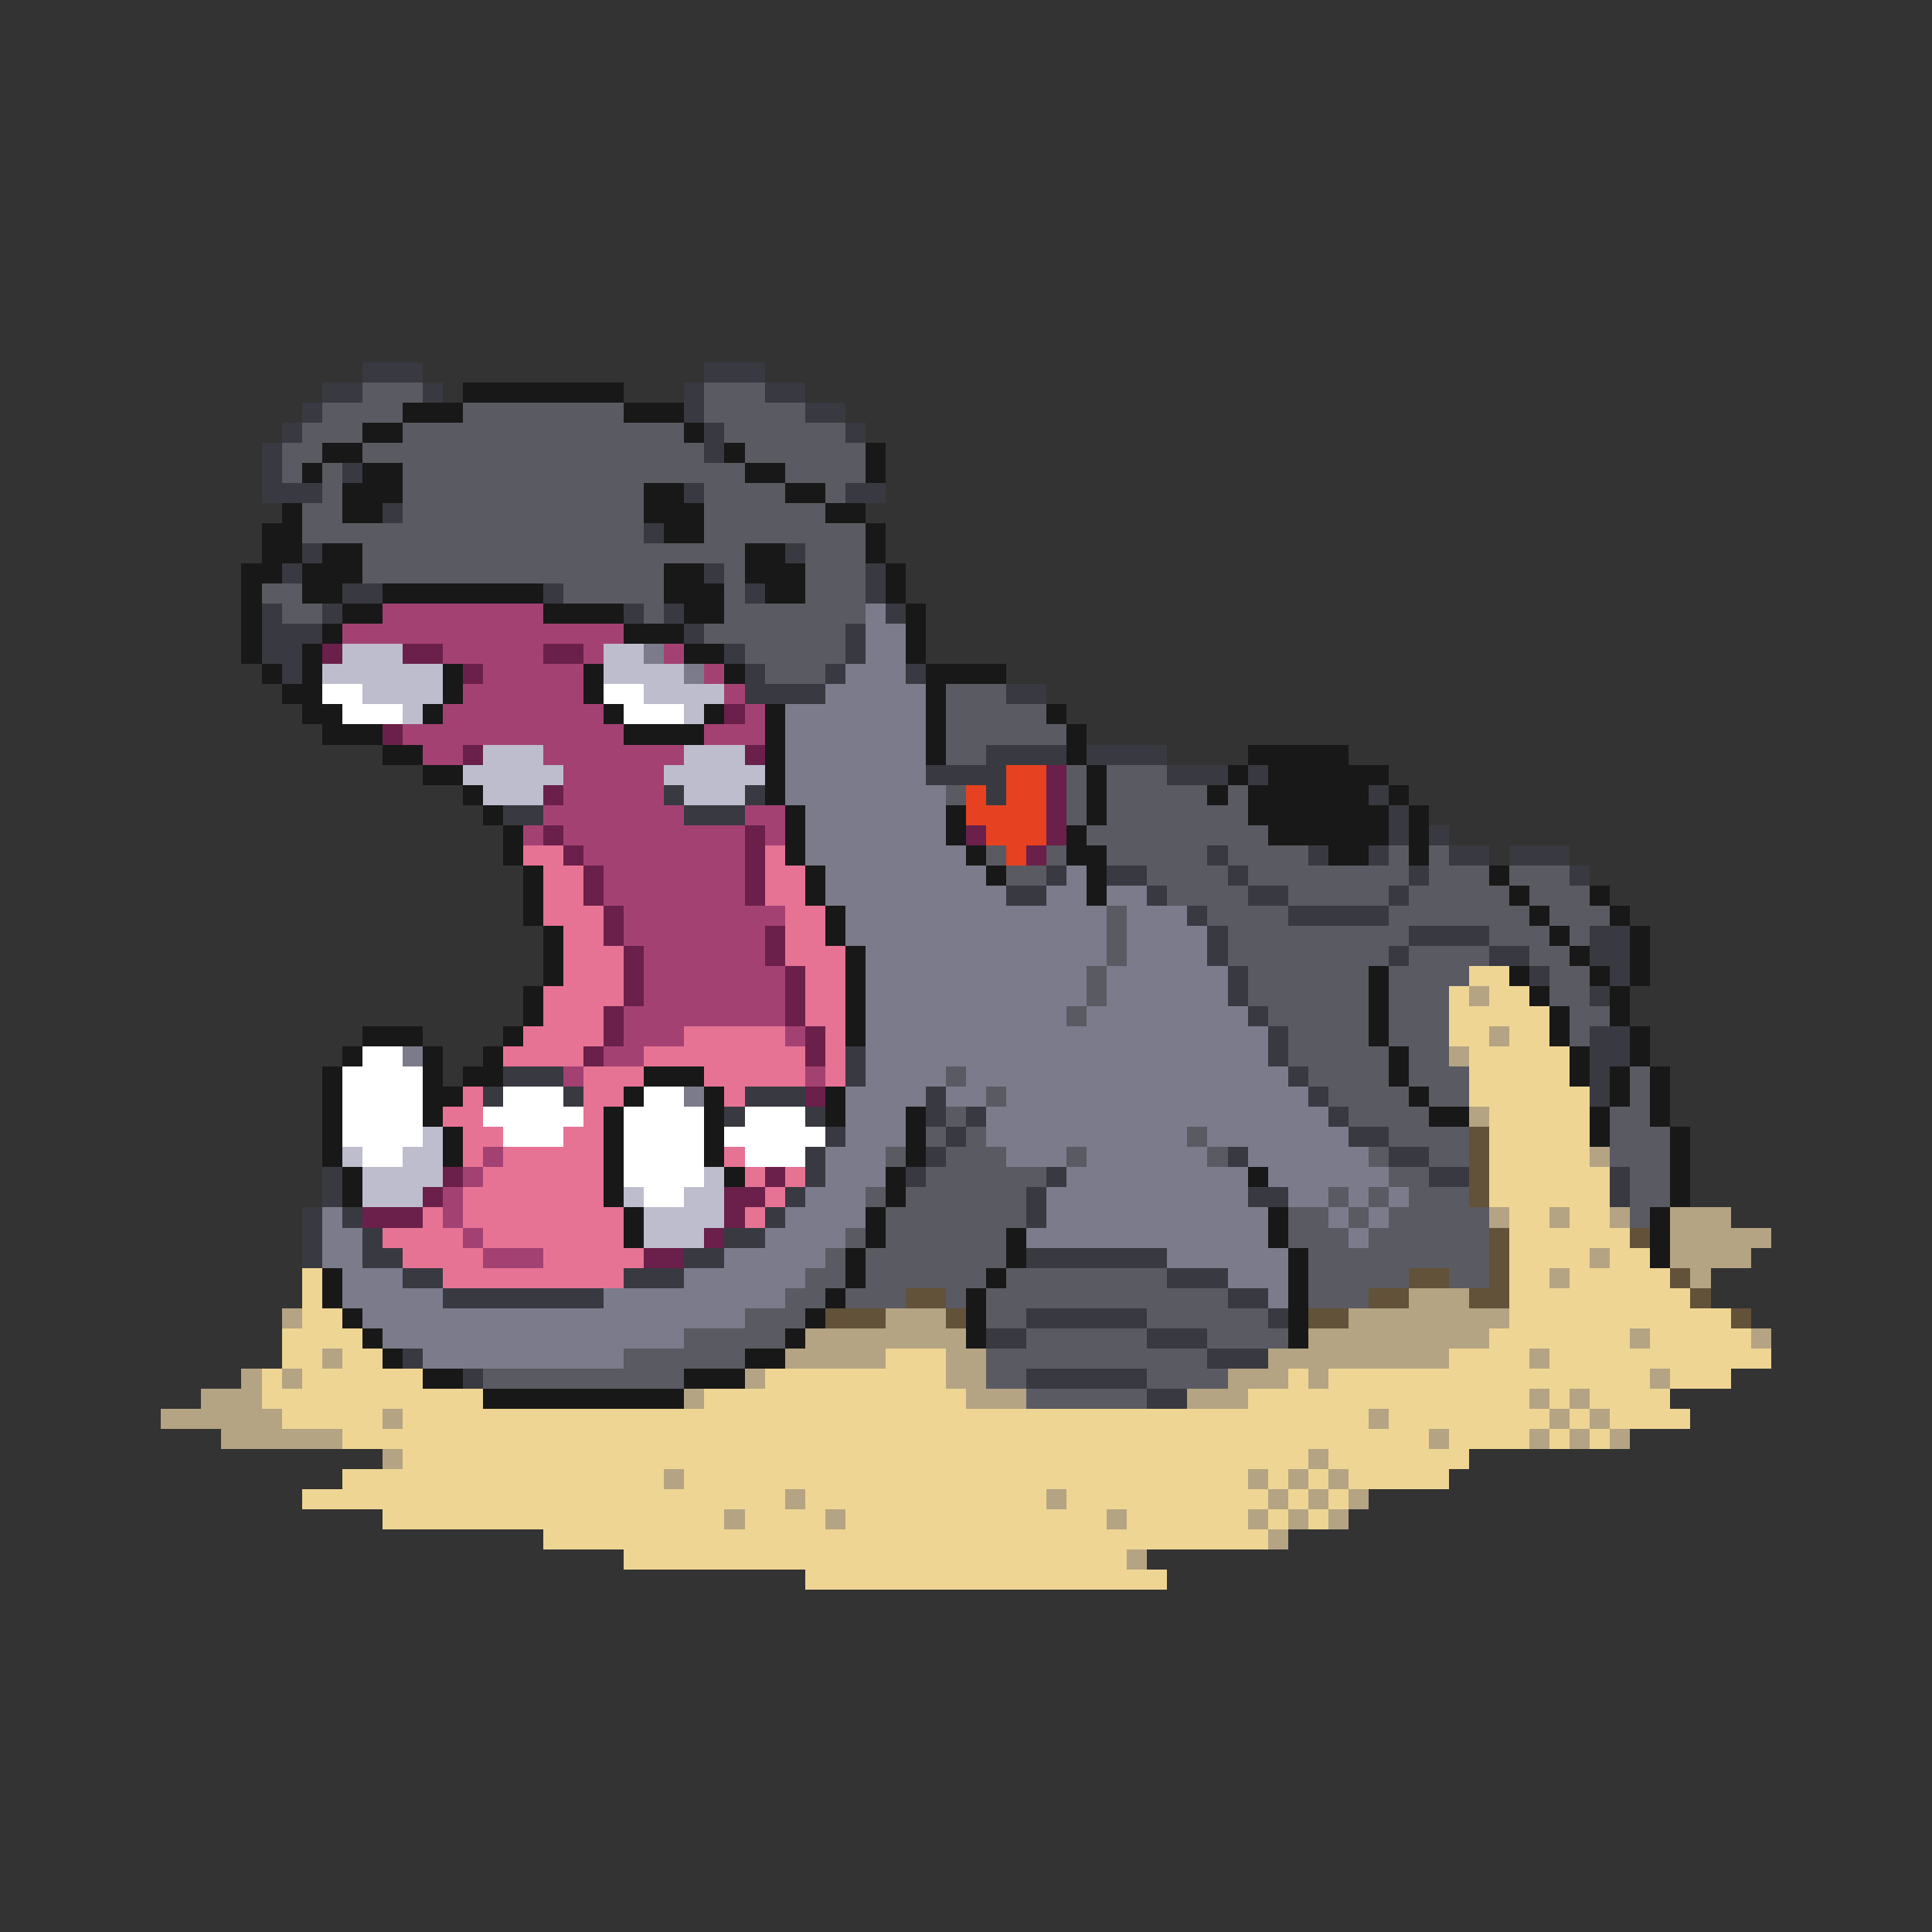 <svg xmlns="http://www.w3.org/2000/svg" viewBox="0 -0.5 96 96" shape-rendering="crispEdges">
<rect x="0" y="-0.5" width="96" height="96" fill="#333333" stroke="none"/>
<path stroke="#393941" d="M18 18h3M35 18h3M16 19h2M21 19h1M34 19h1M38 19h2M15 20h1M34 20h1M40 20h2M14 21h1M35 21h1M42 21h1M13 22h1M35 22h1M13 23h1M17 23h1M13 24h3M34 24h1M42 24h2M19 25h1M32 26h1M15 27h1M39 27h1M14 28h1M35 28h1M43 28h1M17 29h2M27 29h1M37 29h1M43 29h1M13 30h1M16 30h1M31 30h1M33 30h1M44 30h1M13 31h3M34 31h1M42 31h1M13 32h2M36 32h1M42 32h1M14 33h1M37 33h1M41 33h1M45 33h1M37 34h4M50 34h2M49 37h4M54 37h4M46 38h4M58 38h3M62 38h1M33 39h1M37 39h1M49 39h1M68 39h1M25 40h2M34 40h3M69 40h1M69 41h1M71 41h1M60 42h1M65 42h1M68 42h1M72 42h2M75 42h3M52 43h1M55 43h2M61 43h1M70 43h1M78 43h1M50 44h2M57 44h1M62 44h2M69 44h1M59 45h1M64 45h5M60 46h1M70 46h4M79 46h2M60 47h1M69 47h1M74 47h2M79 47h2M61 48h1M76 48h1M80 48h1M61 49h1M79 49h1M62 50h1M63 51h1M79 51h2M42 52h1M63 52h1M79 52h2M25 53h3M42 53h1M64 53h1M79 53h1M24 54h1M28 54h1M37 54h3M46 54h1M65 54h1M79 54h1M36 55h1M40 55h1M46 55h1M48 55h1M66 55h1M41 56h1M47 56h1M67 56h2M40 57h1M46 57h1M61 57h1M69 57h2M16 58h1M40 58h1M45 58h1M52 58h1M71 58h2M80 58h1M16 59h1M39 59h1M51 59h1M62 59h2M80 59h1M15 60h1M17 60h1M38 60h1M51 60h1M15 61h1M18 61h1M36 61h2M15 62h1M18 62h2M34 62h2M51 62h7M20 63h2M31 63h3M58 63h3M22 64h8M61 64h2M51 65h6M63 65h1M49 66h2M57 66h3M20 67h1M60 67h3M23 68h1M51 68h6M57 69h2" />
<path stroke="#5a5a62" d="M18 19h3M35 19h3M16 20h4M23 20h8M35 20h5M15 21h3M20 21h14M36 21h6M14 22h2M18 22h17M37 22h6M14 23h1M16 23h1M20 23h17M39 23h4M16 24h1M20 24h12M35 24h4M41 24h1M15 25h2M20 25h12M35 25h6M15 26h17M35 26h8M18 27h19M40 27h3M18 28h15M36 28h1M40 28h3M13 29h2M28 29h5M36 29h1M40 29h3M14 30h2M32 30h1M36 30h7M35 31h7M37 32h5M38 33h3M47 34h3M47 35h5M47 36h6M47 37h2M53 38h1M55 38h3M47 39h1M53 39h1M55 39h5M61 39h1M53 40h1M55 40h7M54 41h9M49 42h1M52 42h1M55 42h5M61 42h4M69 42h1M71 42h1M50 43h2M57 43h4M62 43h8M71 43h3M75 43h3M58 44h4M64 44h5M70 44h5M76 44h3M55 45h1M60 45h4M69 45h7M77 45h3M55 46h1M61 46h9M74 46h3M78 46h1M55 47h1M61 47h8M70 47h4M76 47h2M54 48h1M62 48h6M69 48h4M77 48h2M54 49h1M62 49h6M69 49h3M77 49h2M53 50h1M63 50h5M69 50h3M78 50h2M64 51h4M69 51h3M78 51h1M64 52h5M70 52h2M47 53h1M65 53h4M70 53h3M81 53h1M49 54h1M66 54h4M71 54h2M81 54h1M47 55h1M67 55h4M80 55h2M46 56h1M48 56h1M59 56h1M69 56h4M80 56h3M44 57h1M47 57h3M53 57h1M60 57h1M68 57h1M71 57h2M80 57h3M46 58h6M69 58h2M81 58h2M43 59h1M45 59h6M66 59h1M68 59h1M70 59h3M81 59h2M44 60h7M64 60h2M67 60h1M69 60h5M81 60h1M42 61h1M44 61h6M64 61h3M68 61h6M41 62h1M43 62h7M65 62h9M40 63h2M43 63h6M50 63h8M65 63h5M72 63h2M39 64h2M42 64h3M47 64h1M49 64h12M65 64h3M37 65h3M49 65h2M57 65h6M34 66h5M51 66h6M60 66h4M31 67h6M49 67h11M24 68h10M49 68h2M57 68h4M51 69h6" />
<path stroke="#181818" d="M23 19h8M20 20h3M31 20h3M18 21h2M34 21h1M16 22h2M36 22h1M43 22h1M15 23h1M18 23h2M37 23h2M43 23h1M17 24h3M32 24h2M39 24h2M14 25h1M17 25h2M32 25h3M41 25h2M13 26h2M33 26h2M43 26h1M13 27h2M16 27h2M37 27h2M43 27h1M12 28h2M15 28h3M33 28h2M37 28h3M44 28h1M12 29h1M15 29h2M19 29h8M33 29h3M38 29h2M44 29h1M12 30h1M17 30h2M27 30h4M34 30h2M45 30h1M12 31h1M16 31h1M31 31h3M45 31h1M12 32h1M15 32h1M34 32h2M45 32h1M13 33h1M15 33h1M22 33h1M29 33h1M36 33h1M46 33h4M14 34h2M22 34h1M29 34h1M46 34h1M15 35h2M21 35h1M30 35h1M35 35h1M38 35h1M46 35h1M52 35h1M16 36h3M31 36h4M38 36h1M46 36h1M53 36h1M19 37h2M38 37h1M46 37h1M53 37h1M62 37h5M21 38h2M38 38h1M54 38h1M61 38h1M63 38h6M23 39h1M38 39h1M54 39h1M60 39h1M62 39h6M69 39h1M24 40h1M39 40h1M47 40h1M54 40h1M62 40h7M70 40h1M25 41h1M39 41h1M47 41h1M53 41h1M63 41h6M70 41h1M25 42h1M39 42h1M48 42h1M53 42h2M66 42h2M70 42h1M26 43h1M40 43h1M49 43h1M54 43h1M74 43h1M26 44h1M40 44h1M54 44h1M75 44h1M79 44h1M26 45h1M41 45h1M76 45h1M80 45h1M27 46h1M41 46h1M77 46h1M81 46h1M27 47h1M42 47h1M78 47h1M81 47h1M27 48h1M42 48h1M68 48h1M75 48h1M79 48h1M81 48h1M26 49h1M42 49h1M68 49h1M76 49h1M80 49h1M26 50h1M42 50h1M68 50h1M77 50h1M80 50h1M18 51h3M25 51h1M42 51h1M68 51h1M77 51h1M81 51h1M17 52h1M21 52h1M24 52h1M69 52h1M78 52h1M81 52h1M16 53h1M21 53h1M23 53h2M32 53h3M69 53h1M78 53h1M80 53h1M82 53h1M16 54h1M21 54h2M31 54h1M35 54h1M41 54h1M70 54h1M80 54h1M82 54h1M16 55h1M21 55h1M30 55h1M35 55h1M41 55h1M45 55h1M71 55h2M79 55h1M82 55h1M16 56h1M22 56h1M30 56h1M35 56h1M45 56h1M79 56h1M83 56h1M16 57h1M22 57h1M30 57h1M35 57h1M45 57h1M83 57h1M17 58h1M30 58h1M36 58h1M44 58h1M62 58h1M83 58h1M17 59h1M30 59h1M44 59h1M83 59h1M31 60h1M43 60h1M63 60h1M82 60h1M31 61h1M43 61h1M50 61h1M63 61h1M82 61h1M42 62h1M50 62h1M64 62h1M82 62h1M16 63h1M42 63h1M49 63h1M64 63h1M16 64h1M41 64h1M48 64h1M64 64h1M17 65h1M40 65h1M48 65h1M64 65h1M18 66h1M39 66h1M48 66h1M64 66h1M19 67h1M37 67h2M21 68h2M34 68h3M24 69h10" />
<path stroke="#a44173" d="M19 30h8M17 31h14M22 32h5M29 32h1M33 32h1M24 33h5M35 33h1M23 34h6M36 34h1M22 35h8M37 35h1M20 36h11M35 36h3M21 37h2M27 37h7M28 38h5M28 39h5M27 40h7M37 40h2M26 41h1M28 41h9M38 41h1M29 42h8M30 43h7M30 44h7M31 45h8M31 46h7M32 47h6M32 48h7M32 49h7M31 50h8M31 51h3M39 51h1M30 52h2M28 53h1M40 53h1M24 57h1M23 58h1M22 59h1M22 60h1M23 61h1M24 62h3" />
<path stroke="#7b7b8b" d="M43 30h1M43 31h2M32 32h1M43 32h2M34 33h1M42 33h3M41 34h5M39 35h7M39 36h7M39 37h7M39 38h7M39 39h8M40 40h7M40 41h7M40 42h8M41 43h8M53 43h1M41 44h9M52 44h2M55 44h2M42 45h13M56 45h3M42 46h13M56 46h4M43 47h12M56 47h4M43 48h11M55 48h6M43 49h11M55 49h6M43 50h10M54 50h8M43 51h20M20 52h1M43 52h20M43 53h4M48 53h16M34 54h1M42 54h4M47 54h2M50 54h15M42 55h3M49 55h17M42 56h3M49 56h10M60 56h7M41 57h3M50 57h3M54 57h6M62 57h6M41 58h3M53 58h9M63 58h6M40 59h3M52 59h10M64 59h2M67 59h1M69 59h1M16 60h1M39 60h4M52 60h11M66 60h1M68 60h1M16 61h2M38 61h4M51 61h12M67 61h1M16 62h2M36 62h5M58 62h6M17 63h3M34 63h6M61 63h3M17 64h5M30 64h9M63 64h1M18 65h19M19 66h15M21 67h10" />
<path stroke="#6a204a" d="M16 32h1M20 32h2M27 32h2M23 33h1M36 35h1M19 36h1M23 37h1M37 37h1M52 38h1M27 39h1M52 39h1M52 40h1M27 41h1M37 41h1M48 41h1M52 41h1M28 42h1M37 42h1M51 42h1M29 43h1M37 43h1M29 44h1M37 44h1M30 45h1M30 46h1M38 46h1M31 47h1M38 47h1M31 48h1M39 48h1M31 49h1M39 49h1M30 50h1M39 50h1M30 51h1M40 51h1M29 52h1M40 52h1M40 54h1M22 58h1M38 58h1M21 59h1M36 59h2M18 60h3M36 60h1M35 61h1M32 62h2" />
<path stroke="#bdbdcd" d="M17 32h3M30 32h2M16 33h6M30 33h4M18 34h4M32 34h4M20 35h1M34 35h1M24 37h3M34 37h3M23 38h5M33 38h5M24 39h3M34 39h3M21 56h1M17 57h1M20 57h2M18 58h4M35 58h1M18 59h3M31 59h1M34 59h2M32 60h4M32 61h3" />
<path stroke="#ffffff" d="M16 34h2M30 34h2M17 35h3M31 35h3M18 52h2M17 53h4M17 54h4M25 54h3M32 54h2M17 55h4M24 55h5M31 55h4M37 55h3M17 56h4M25 56h3M31 56h4M36 56h5M18 57h2M31 57h4M37 57h3M31 58h4M32 59h2" />
<path stroke="#e64120" d="M50 38h2M48 39h1M50 39h2M48 40h4M49 41h3M50 42h1" />
<path stroke="#e67394" d="M26 42h2M38 42h1M27 43h2M38 43h2M27 44h2M38 44h2M27 45h3M39 45h2M28 46h2M39 46h2M28 47h3M39 47h3M28 48h3M40 48h2M27 49h4M40 49h2M27 50h3M40 50h2M26 51h4M34 51h5M41 51h1M25 52h4M32 52h8M41 52h1M29 53h3M35 53h5M41 53h1M23 54h1M29 54h2M36 54h1M22 55h2M29 55h1M23 56h2M28 56h2M23 57h1M25 57h5M36 57h1M24 58h6M37 58h1M39 58h1M23 59h7M38 59h1M21 60h1M23 60h8M37 60h1M19 61h4M24 61h7M20 62h4M27 62h5M22 63h9" />
<path stroke="#eed594" d="M73 48h2M72 49h1M74 49h2M72 50h5M72 51h2M75 51h2M73 52h5M73 53h5M73 54h6M74 55h5M74 56h5M74 57h5M74 58h6M74 59h6M75 60h2M78 60h2M75 61h6M75 62h4M80 62h2M15 63h1M75 63h2M78 63h5M15 64h1M75 64h9M15 65h2M75 65h11M14 66h4M74 66h7M82 66h5M14 67h2M17 67h2M44 67h3M72 67h4M77 67h11M13 68h1M15 68h6M38 68h9M64 68h1M66 68h16M83 68h3M13 69h11M35 69h13M62 69h14M77 69h1M79 69h4M14 70h5M20 70h48M69 70h8M78 70h1M80 70h4M17 71h54M72 71h4M77 71h1M79 71h1M20 72h45M66 72h7M17 73h16M34 73h28M63 73h1M65 73h1M67 73h5M15 74h24M40 74h12M53 74h10M64 74h1M66 74h1M19 75h17M37 75h4M42 75h13M56 75h6M63 75h1M65 75h1M27 76h36M31 77h25M40 78h18" />
<path stroke="#b4a483" d="M73 49h1M74 51h1M72 52h1M73 55h1M79 57h1M74 60h1M77 60h1M80 60h1M83 60h3M83 61h5M79 62h1M83 62h4M77 63h1M84 63h1M70 64h3M14 65h1M44 65h3M67 65h8M40 66h8M65 66h9M81 66h1M87 66h1M16 67h1M39 67h5M47 67h2M63 67h9M76 67h1M12 68h1M14 68h1M37 68h1M47 68h2M61 68h3M65 68h1M82 68h1M10 69h3M34 69h1M48 69h3M59 69h3M76 69h1M78 69h1M8 70h6M19 70h1M68 70h1M77 70h1M79 70h1M11 71h6M71 71h1M76 71h1M78 71h1M80 71h1M19 72h1M65 72h1M33 73h1M62 73h1M64 73h1M66 73h1M39 74h1M52 74h1M63 74h1M65 74h1M67 74h1M36 75h1M41 75h1M55 75h1M62 75h1M64 75h1M66 75h1M63 76h1M56 77h1" />
<path stroke="#625239" d="M73 56h1M73 57h1M73 58h1M73 59h1M74 61h1M81 61h1M74 62h1M70 63h2M74 63h1M83 63h1M45 64h2M68 64h2M73 64h2M84 64h1M41 65h3M47 65h1M65 65h2M86 65h1" />
</svg>